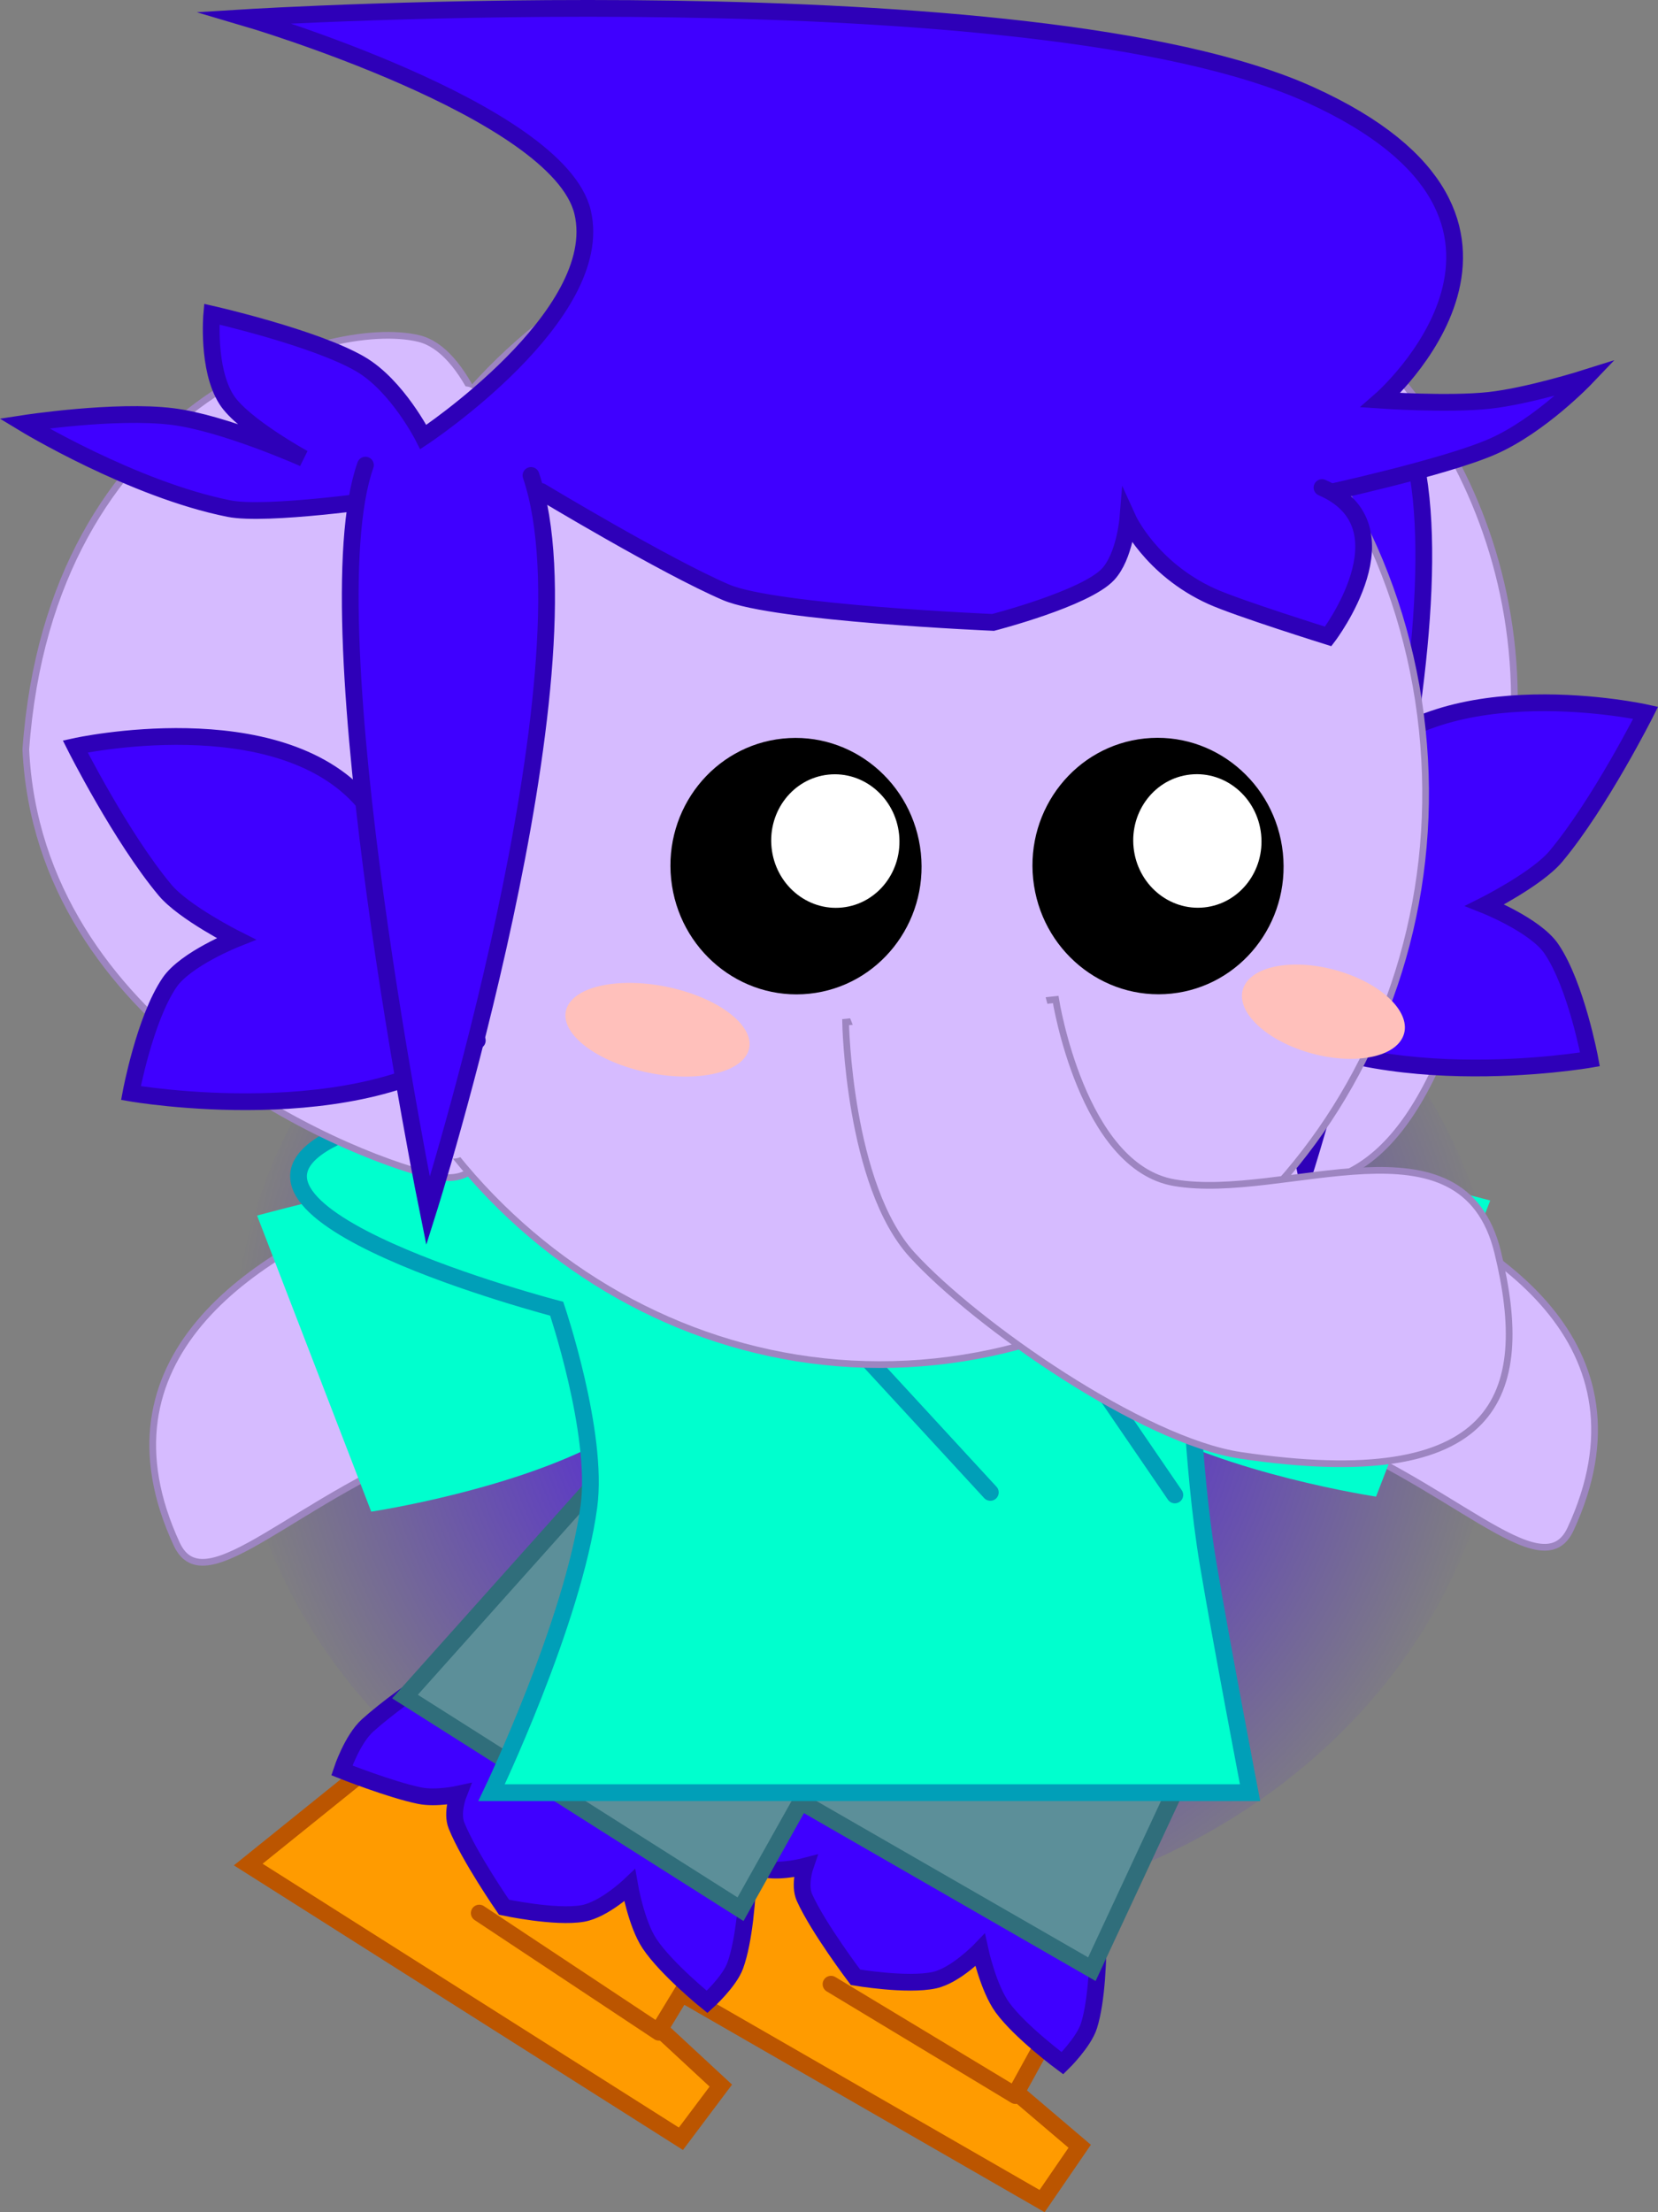 <svg xmlns="http://www.w3.org/2000/svg" xmlns:xlink="http://www.w3.org/1999/xlink" version="1.1" width="247.447" height="330.026" viewBox="0,0,247.447,330.026"><rect x="0" y="0" width="247.447" height="330.026" fill="#808080" stroke="none"/><defs><radialGradient cx="228.064" cy="325.17" r="94.716" gradientUnits="userSpaceOnUse" id="color-1"><stop offset="0" stop-color="#3f00ff"/><stop offset="1" stop-color="#3f00ff" stop-opacity="0"/></radialGradient></defs><g><g data-paper-data="{&quot;isPaintingLayer&quot;:true}" fill-rule="nonzero" stroke-linejoin="miter" stroke-miterlimit="10" stroke-dasharray="" stroke-dashoffset="0" style="mix-blend-mode: normal"><path d="M322.781,325.17c0,46.241 -42.406,83.727 -94.716,83.727c-52.31,0 -94.716,-37.486 -94.716,-83.727c0,-46.241 42.406,-83.727 94.716,-83.727c52.31,0 94.716,37.486 94.716,83.727z" fill="url(#color-1)" stroke="none" stroke-width="0" stroke-linecap="butt" transform="matrix(1,0,0,1,-98.574,-122.446)"/><g data-paper-data="{&quot;index&quot;:null}"><path d="M 193.86 212.63 C 171.256 204.452 147.865 209.248 149.873 199.28 C 151.88 189.312 178.526 168.356 201.129 176.534 C 223.732 184.712 247.082 200.718 234.399 228.109 C 230.127 237.335 216.463 220.807 193.86 212.63 Z " data-paper-data="{&quot;origRot&quot;:0,&quot;index&quot;:null}" fill="#d6bbff" stroke="#9d85c1" stroke-width="1" stroke-linecap="butt"/><path d="M243.124,290.776c0,0 21.344,-0.452 34.794,1.408c16.934,2.342 43.061,9.359 43.061,9.359l-17.035,44.174c0,0 -22.257,-3.331 -36.052,-11.386c-10.497,-6.13 -31.766,-2.118 -31.766,-2.118" fill="#00ffce" stroke="none" stroke-width="0" stroke-linecap="round" transform="matrix(1,0,0,1,-98.574,-122.446)"/></g><g><path d="M 66.913 214.873 C 44.31 223.05 30.646 239.578 26.374 230.352 C 13.691 202.961 37.04 186.955 59.643 178.777 C 82.246 170.599 108.892 191.555 110.9 201.523 C 112.907 211.49 89.516 206.695 66.913 214.873 Z " data-paper-data="{&quot;origRot&quot;:0,&quot;index&quot;:null}" fill="#d6bbff" stroke="#9d85c1" stroke-width="1" stroke-linecap="butt"/><path d="M221.795,334.455c0,0 -21.269,-4.011 -31.766,2.118c-13.795,8.056 -36.052,11.386 -36.052,11.386l-17.035,-44.174c0,0 26.127,-7.017 43.061,-9.359c13.45,-1.86 34.794,-1.408 34.794,-1.408" fill="#00ffce" stroke="none" stroke-width="0" stroke-linecap="round" transform="matrix(1,0,0,1,-98.574,-122.446)"/></g><g><path d="M 89.269 290.244 L 110.7 271.424 L 158.854 299.131 L 151.682 312.148 L 161.138 320.189 L 155.526 328.366 Z " data-paper-data="{&quot;origPos&quot;:null}" fill="#ff9b00" stroke="#bb5500" stroke-linecap="butt" stroke-width="2.5"/><path d="M 102.625 275.617 C 102.625 275.617 103.951 270.937 106.191 268.741 C 111.717 263.324 122.524 256.109 122.524 256.109 L 163.529 277.394 C 163.529 277.394 164.857 294.758 162.528 302.199 C 161.752 304.68 158.563 307.802 158.563 307.802 C 158.563 307.802 152.291 303.166 149.609 299.49 C 147.493 296.588 146.27 290.945 146.27 290.945 C 146.27 290.945 142.632 294.721 139.444 295.412 C 135.376 296.296 127.679 294.981 127.679 294.981 C 127.679 294.981 122.139 287.671 120.071 283.104 C 119.211 281.203 120.175 278.408 120.175 278.408 C 120.175 278.408 116.874 279.282 114.385 278.886 C 110.025 278.192 102.625 275.617 102.625 275.617 Z " data-paper-data="{&quot;origPos&quot;:null}" fill="#3f00ff" stroke="#2e00b8" stroke-linecap="butt" stroke-width="2.5"/><path d="M 180.527 256.063 L 162.956 293.774 L 111.574 264.21 L 144.97 213.755 " data-paper-data="{&quot;origPos&quot;:null}" fill="#5c8f99" stroke="#306e7b" stroke-linecap="round" stroke-width="2.5"/><path d="M 124.023 296.011 L 151.569 312.63 " fill="none" stroke="#bb5500" stroke-linecap="round" stroke-width="2.5"/></g><g><path d="M 37.05 278.16 L 59.262 260.27 L 106.193 290.002 L 98.473 302.702 L 107.578 311.138 L 101.623 319.069 Z " data-paper-data="{&quot;origPos&quot;:null}" fill="#ff9b00" stroke="#bb5500" stroke-linecap="butt" stroke-width="2.5"/><path d="M 51.016 264.115 C 51.016 264.115 52.541 259.496 54.872 257.397 C 60.624 252.22 71.728 245.472 71.728 245.472 L 111.789 268.484 C 111.789 268.484 112.376 285.888 109.733 293.224 C 108.852 295.669 105.533 298.653 105.533 298.653 C 105.533 298.653 99.463 293.754 96.941 289.967 C 94.95 286.977 93.969 281.288 93.969 281.288 C 93.969 281.288 90.173 284.905 86.959 285.46 C 82.857 286.169 75.222 284.528 75.222 284.528 C 75.222 284.528 69.999 276.988 68.128 272.338 C 67.349 270.402 68.431 267.651 68.431 267.651 C 68.431 267.651 65.096 268.383 62.627 267.882 C 58.3 267.003 51.016 264.115 51.016 264.115 Z " data-paper-data="{&quot;origPos&quot;:null}" fill="#3f00ff" stroke="#2e00b8" stroke-linecap="butt" stroke-width="2.5"/><path d="M 173.009 173.343 L 110.519 284.825 L 60.443 253.1 L 142.388 161.478 " data-paper-data="{&quot;origPos&quot;:null}" fill="#5c8f99" stroke="#306e7b" stroke-linecap="round" stroke-width="2.5"/><path d="M 98.34 303.178 L 71.526 285.402 " fill="none" stroke="#bb5500" stroke-linecap="round" stroke-width="2.5"/></g><g stroke-linecap="round"><path d="M 177.419 199.104 C 177.419 199.104 177.835 218.529 180.298 233.245 C 182.298 245.198 186.566 267.44 186.566 267.44 L 73.366 267.44 C 73.366 267.44 85.57 241.975 87.892 224.726 C 89.363 213.799 83.085 195.241 83.085 195.241 C 83.085 195.241 27.385 180.762 49.925 169.689 C 72.081 158.806 134.54 190.19 134.54 190.19 C 134.54 190.19 172.658 166.266 191.797 175.563 C 210.936 184.861 177.419 199.104 177.419 199.104 Z " fill="#00ffce" stroke-width="2.5" stroke="#009fb8"/><path d="M 147.801 222.644 L 127.43 200.535 " fill="none" stroke-width="2.5" stroke="#009fb8"/><path d="M 175.338 223.022 L 160.804 201.779 " fill="none" stroke-width="2.5" stroke="#009fb8"/></g><path d="M 224.712 118.798 C 212.432 202.049 183.494 171.977 168.445 168.658 C 153.396 165.339 145.769 118.513 152.123 89.706 C 158.477 60.898 175.828 40.236 190.877 43.556 C 205.925 46.875 232.171 77.855 224.712 118.798 Z " data-paper-data="{&quot;origRot&quot;:0,&quot;origPos&quot;:null,&quot;index&quot;:null}" fill="#d6bbff" stroke="#9d85c1" stroke-width="1" stroke-linecap="butt"/><path d="M 202.637 114.539 C 215.436 99.667 245.607 106.33 245.607 106.33 C 245.607 106.33 238.767 119.912 232.206 127.757 C 229.4 131.113 221.605 135.032 221.605 135.032 C 221.605 135.032 229.122 138.012 231.528 141.54 C 235.246 146.991 237.296 158.04 237.296 158.04 C 237.296 158.04 202.922 164.026 185.603 150.209 " data-paper-data="{&quot;index&quot;:null}" fill="#3f00ff" stroke="#2e00b8" stroke-width="2.5" stroke-linecap="round"/><path d="M 210.165 64.785 C 220.151 94.317 194.804 174.551 194.804 174.551 C 194.804 174.551 177.024 87.038 185.458 63.248 " fill="#3f00ff" stroke="#2e00b8" stroke-width="2.5" stroke-linecap="round"/><path d="M 3.852 111.803 C 7.576 60.015 48.906 47.217 62.514 50.506 C 76.123 53.794 82.928 100.601 77.119 129.421 C 71.311 158.24 77.941 178.623 64.333 175.335 C 50.724 172.047 5.786 152.949 3.852 111.803 Z " data-paper-data="{&quot;origRot&quot;:0,&quot;origPos&quot;:null}" fill="#d6bbff" stroke="#9d85c1" stroke-width="1" stroke-linecap="butt"/><path d="M 48.931 125.993 C 43.958 78.646 76.489 36.423 121.592 31.686 C 166.695 26.948 207.289 61.491 212.262 108.838 C 217.235 156.185 184.703 198.408 139.601 203.145 C 94.498 207.882 53.904 173.34 48.931 125.993 Z " data-paper-data="{&quot;origPos&quot;:null,&quot;origRot&quot;:0}" fill="#d6bbff" stroke="#9d85c1" stroke-width="1" stroke-linecap="butt"/><path d="M 185.87 146.768 C 187.808 143.638 194.591 142.965 201.02 145.265 C 207.449 147.565 211.09 151.966 209.152 155.096 C 207.214 158.226 200.431 158.899 194.002 156.599 C 187.573 154.3 183.933 149.898 185.87 146.768 Z " data-paper-data="{&quot;origRot&quot;:0}" fill="#ffc0bb" stroke="none" stroke-width="1" stroke-linecap="butt"/><path d="M 43.484 122.323 C 43.848 103.092 60.845 57.466 69.429 57.642 C 78.013 57.818 74.934 103.729 74.57 122.96 C 74.206 142.191 75.984 173.042 67.4 172.866 C 58.816 172.69 43.12 141.554 43.484 122.323 Z " data-paper-data="{&quot;origRot&quot;:0,&quot;origPos&quot;:null}" fill="#d6bbff" stroke="none" stroke-width="1" stroke-linecap="butt"/><g data-paper-data="{&quot;origRot&quot;:0}" stroke-linecap="butt"><path d="M 223.53 186.847 C 228.75 208.313 223.563 222.827 185.154 217.119 C 170.524 214.945 145.619 197.602 136.125 187.195 C 126.632 176.787 126.2 152.49 126.2 152.49 L 157.556 149.108 C 157.556 149.108 161.486 174.078 175.261 176.44 C 191.747 179.268 218.31 165.381 223.53 186.847 Z " data-paper-data="{&quot;origPos&quot;:null,&quot;origRot&quot;:0}" stroke="#9d85c1" stroke-width="1" fill="#d6bbff"/><path d="M 134.329 170.906 L 125.642 148.753 L 155.465 146.531 L 161.157 168.061 Z " data-paper-data="{&quot;origRot&quot;:0,&quot;origPos&quot;:null}" stroke="none" stroke-width="1" fill="#d6bbff"/></g><path d="M 84.997 149.614 C 87.236 146.453 94.929 145.684 102.18 147.897 C 109.431 150.111 113.495 154.468 111.255 157.629 C 109.016 160.791 101.323 161.56 94.072 159.346 C 86.821 157.133 82.758 152.776 84.997 149.614 Z " data-paper-data="{&quot;origRot&quot;:0}" fill="#ffc0bb" stroke="none" stroke-width="1" stroke-linecap="butt"/><path d="M 67.579 84.11 C 63.003 93.262 55.919 110.418 55.682 120.26 C 55.547 125.92 61.681 154.77 45.06 154.77 C 37.986 154.77 34.686 149.742 34.438 144.148 C 33.277 117.888 39.645 106.827 45.366 84.108 C 46.362 80.153 51.522 63.315 56.899 63.686 C 58.298 63.008 59.868 62.628 61.527 62.628 C 67.394 62.628 72.149 67.383 72.149 73.25 C 73.777 74.971 68.715 81.838 67.579 84.11 Z " fill="#d6bbff" stroke="none" stroke-width="0.5" stroke-linecap="butt"/><g data-paper-data="{&quot;index&quot;:null}" stroke-linecap="butt"><path d="M 116.8 110.187 C 127.09 109.106 136.327 116.749 137.431 127.258 C 138.535 137.768 131.088 147.163 120.797 148.244 C 110.507 149.325 101.27 141.682 100.166 131.172 C 99.062 120.663 106.509 111.267 116.8 110.186 Z " data-paper-data="{&quot;origPos&quot;:null,&quot;origRot&quot;:0}" fill="#000000" stroke-width="1" stroke="none"/><path d="M 115.154 126.473 C 114.58 120.999 118.373 116.114 123.628 115.562 C 128.883 115.01 133.608 119 134.183 124.474 C 134.758 129.948 130.965 134.832 125.71 135.384 C 120.455 135.936 115.729 131.946 115.154 126.473 Z " data-paper-data="{&quot;origRot&quot;:0}" fill="#ffffff" stroke-width="1" stroke="none"/></g><path d="M 71.232 155.238 C 53.913 169.055 19.538 163.069 19.538 163.069 C 19.538 163.069 21.589 152.02 25.307 146.569 C 27.713 143.04 35.23 140.06 35.23 140.06 C 35.23 140.06 27.435 136.142 24.629 132.786 C 18.068 124.941 11.228 111.359 11.228 111.359 C 11.228 111.359 41.398 104.696 54.198 119.568 " fill="#3f00ff" stroke="#2e00b8" stroke-width="2.5" stroke-linecap="round"/><path d="M 57.384 74.432 C 57.384 74.432 39.798 76.992 34.191 75.878 C 19.799 73.018 3.583 63.175 3.583 63.175 C 3.583 63.175 17.196 61.075 25.75 62.143 C 33.476 63.108 45.297 68.384 45.297 68.384 C 45.297 68.384 36.211 63.399 33.8 59.611 C 30.866 55.004 31.603 46.872 31.603 46.872 C 31.603 46.872 46.973 50.363 53.754 54.298 C 59.294 57.514 63.175 65.197 63.175 65.197 C 63.175 65.197 90.593 47.053 86.956 31.674 C 83.338 16.373 36.56 2.636 36.56 2.636 C 36.56 2.636 154.03 -4.631 195.467 14.116 C 236.904 32.862 206.052 59.701 206.052 59.701 C 206.052 59.701 216.139 60.394 222.247 59.734 C 228.087 59.102 236.668 56.391 236.668 56.391 C 236.668 56.391 229.937 63.453 222.779 66.605 C 215.622 69.757 197.337 73.713 197.337 73.713 " fill="#3f00ff" stroke="#2e00b8" stroke-width="2.5" stroke-linecap="round"/><path d="M 197.303 72.739 C 210.726 78.545 198.223 94.945 198.223 94.945 C 198.223 94.945 184.671 90.707 180.824 88.961 C 171.708 84.824 168.327 77.372 168.327 77.372 C 168.327 77.372 167.865 83.001 165.366 85.682 C 161.985 89.308 148.216 92.854 148.216 92.854 C 148.216 92.854 115.572 91.466 108.354 88.364 C 99.234 84.445 80.751 73.313 80.751 73.313 " fill="#3f00ff" stroke="#2e00b8" stroke-width="2.5" stroke-linecap="round"/><path d="M 79.248 70.929 C 89.233 100.46 63.887 180.694 63.887 180.694 C 63.887 180.694 46.107 93.182 54.541 69.391 " fill="#3f00ff" stroke="#2e00b8" stroke-width="2.5" stroke-linecap="round"/><g data-paper-data="{&quot;index&quot;:null}" stroke-linecap="butt"><path d="M 170.829 110.172 C 181.12 109.091 190.357 116.735 191.46 127.244 C 192.564 137.753 185.117 147.149 174.827 148.23 C 164.536 149.311 155.299 141.667 154.196 131.158 C 153.092 120.649 160.539 111.253 170.829 110.172 Z " data-paper-data="{&quot;origPos&quot;:null,&quot;origRot&quot;:0}" fill="#000000" stroke-width="1" stroke="none"/><path d="M 169.184 126.458 C 168.609 120.984 172.403 116.1 177.658 115.548 C 182.912 114.996 187.638 118.986 188.213 124.46 C 188.788 129.933 184.994 134.818 179.74 135.37 C 174.485 135.922 169.759 131.932 169.184 126.458 Z " data-paper-data="{&quot;origRot&quot;:0}" fill="#ffffff" stroke-width="1" stroke="none"/></g></g></g></svg>